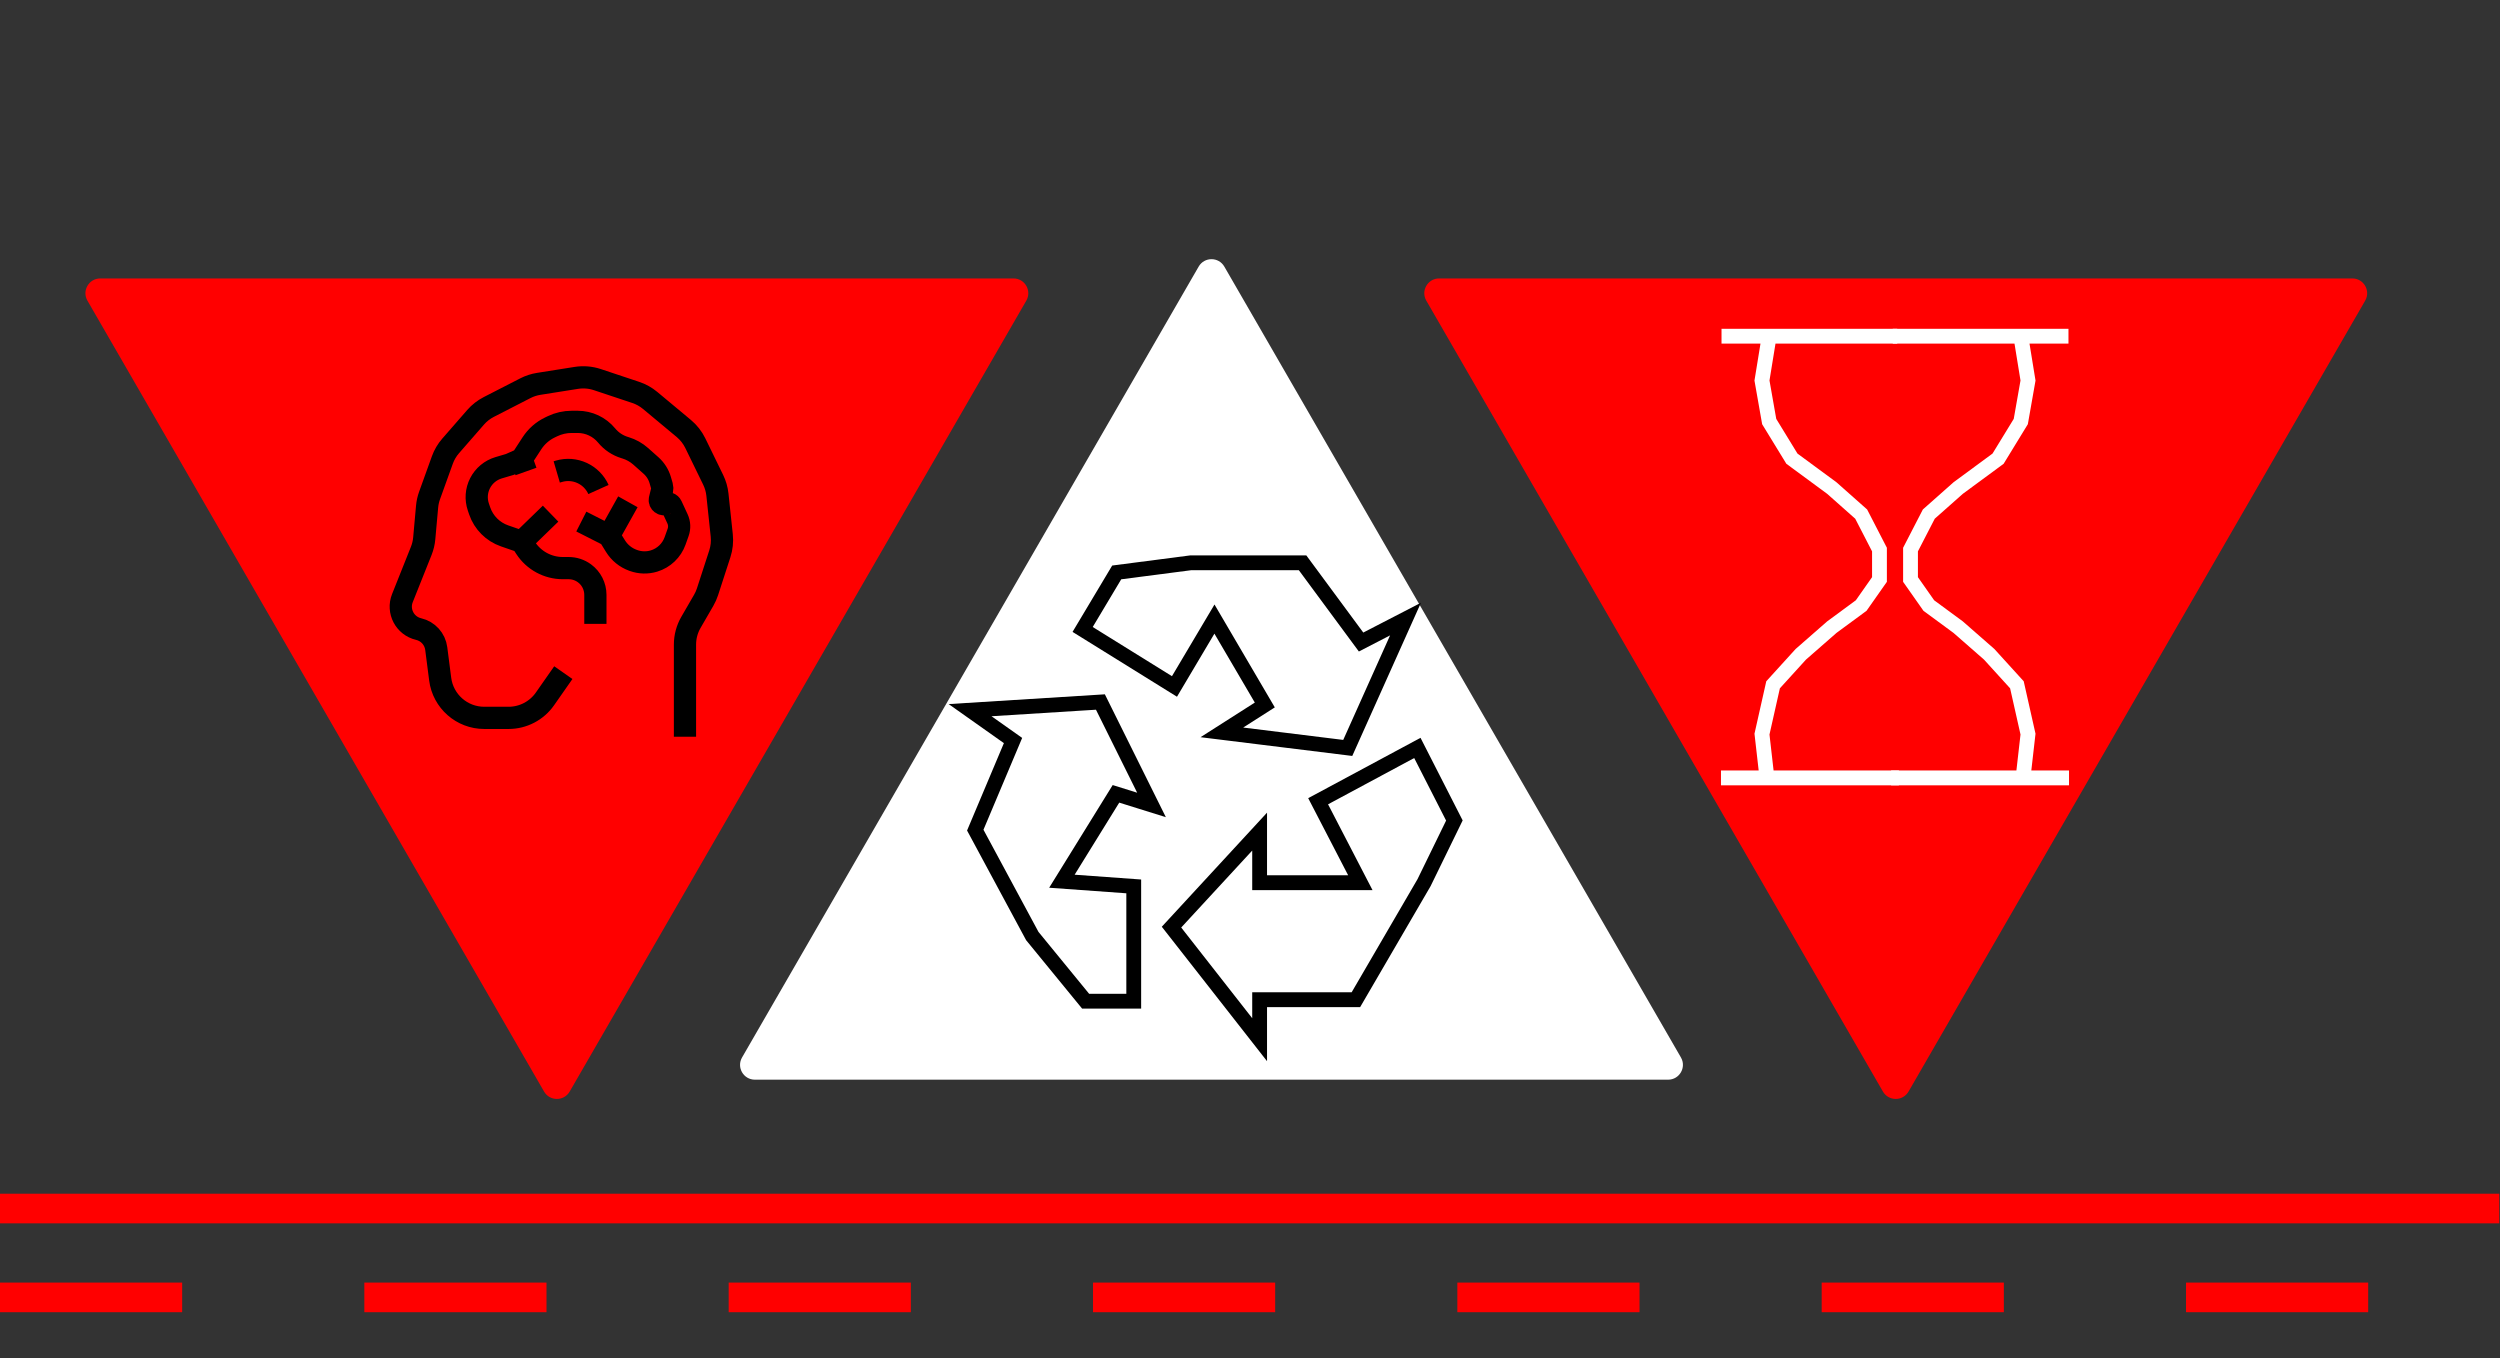<svg width="1688" height="917" viewBox="0 0 1688 917" fill="none" xmlns="http://www.w3.org/2000/svg">
<rect x="0" y="0" width="1688" height="917" fill="#333333" stroke="none"/>
<path d="M0 816H1687.5" stroke="#FF0000" stroke-width="20"/>
<path d="M0 876H1687.5" stroke="#FF0000" stroke-width="20" stroke-dasharray="123 123"/>
<path d="M1271.34 737C1275.19 743.667 1284.81 743.667 1288.66 737L1596.97 203C1600.81 196.333 1596 188 1588.31 188H971.695C963.997 188 959.186 196.333 963.035 203L1271.34 737Z" fill="#FF0000"/>
<path d="M1276.88 525.24H1365.94M1397 525.24H1365.94M1365.94 525.24L1369.31 495.678L1361.82 462.374L1343.11 441.793L1322.16 423.457L1302.33 408.863L1289.98 391.275V371.068L1302.33 347.119L1322.16 329.532L1349.1 309.699L1364.44 284.627L1369.31 256.936L1364.44 227M1364.44 227H1396.63M1364.44 227H1278" stroke="white" stroke-width="10"/>
<path d="M1282.12 525.24H1193.06M1162 525.24H1193.06M1193.06 525.24L1189.69 495.678L1197.18 462.374L1215.89 441.793L1236.84 423.457L1256.67 408.863L1269.02 391.275V371.068L1256.67 347.119L1236.84 329.532L1209.9 309.699L1194.56 284.627L1189.69 256.936L1194.56 227M1194.56 227H1162.37M1194.56 227H1281" stroke="white" stroke-width="10"/>
<path d="M809.34 180C813.189 173.333 822.811 173.333 826.66 180L1134.97 714C1138.81 720.667 1134 729 1126.31 729H509.695C501.997 729 497.186 720.667 501.035 714L809.34 180Z" fill="white"/>
<path d="M765.5 676V598.5L717 595L753.5 536L777.5 543.5L743 474L655 479.5L684 500L658.5 560.5L697 632L733 676H765.5Z" stroke="black" stroke-width="10"/>
<path d="M754 386.5L731 425L793 463.5L820 418L854 476L825 494.5L910 505L949 418L919 433.5L879.5 380H804L754 386.5Z" stroke="black" stroke-width="10"/>
<path d="M982 554L957 505L890 541L918.5 596H850.5V561.5L791 626L850.5 702V675H915.5L961.5 596L982 554Z" stroke="black" stroke-width="10"/>
<path d="M367.34 737C371.189 743.667 380.811 743.667 384.66 737L692.965 203C696.814 196.333 692.003 188 684.305 188H67.695C59.997 188 55.186 196.333 59.035 203L367.34 737Z" fill="#FF0000"/>
<path d="M462.497 497.461V435.231C462.497 429.957 463.887 424.777 466.527 420.212L475.146 405.308C476.2 403.486 477.059 401.559 477.709 399.557L486.026 373.949C487.327 369.943 487.77 365.707 487.326 361.518L484.404 333.97C484.037 330.502 483.067 327.125 481.539 323.991L469.468 299.224C467.61 295.411 464.964 292.036 461.706 289.321L438.971 270.375C436.097 267.98 432.801 266.144 429.252 264.961L403.321 256.317C398.753 254.795 393.886 254.394 389.131 255.149L363.734 259.18C360.601 259.677 357.566 260.669 354.743 262.117L330.027 274.797C326.641 276.534 323.616 278.9 321.115 281.768L304.29 301.054C301.842 303.861 299.937 307.1 298.674 310.605L290.033 334.584C289.164 336.997 288.607 339.511 288.377 342.065L286.447 363.513C286.187 366.404 285.508 369.242 284.433 371.938L271.709 403.837C268.181 412.683 273.363 422.594 282.642 424.742V424.742C288.972 426.208 293.723 431.456 294.553 437.901L297.213 458.544C299.141 473.507 311.881 484.71 326.967 484.71H343.372C353.168 484.71 362.347 479.927 367.96 471.898L380.355 454.166" stroke="black" stroke-width="15"/>
<path d="M402.003 421.25V401.649C402.003 395.889 399.255 390.475 394.607 387.074V387.074C391.513 384.81 387.777 383.589 383.943 383.589H380.029C369.875 383.589 360.41 378.453 354.876 369.939L352.183 365.797M352.183 365.797L371.755 346.818M352.183 365.797L340.701 361.827C332.789 359.092 326.581 352.862 323.873 344.941L322.987 342.348C321.178 337.054 321.59 331.253 324.129 326.268V326.268C326.705 321.213 331.244 317.437 336.684 315.825L344.177 313.605L352.183 310.047M352.183 310.047L355.149 318.35M352.183 310.047L359.168 299.3C362.164 294.692 366.369 290.994 371.323 288.613L373.007 287.803C377.063 285.853 381.506 284.84 386.006 284.84H390.055C397.62 284.84 404.789 288.224 409.598 294.064V294.064C412.767 297.911 417.001 300.738 421.77 302.19L422.363 302.37C426.142 303.52 429.627 305.474 432.579 308.098L439.554 314.298C442.532 316.945 444.699 320.38 445.807 324.207L446.961 328.192C447.231 329.127 447.252 330.116 447.021 331.061L445.564 337.023C444.997 339.34 447.422 341.246 449.54 340.148V340.148C450.945 339.42 452.674 340.011 453.339 341.447L457.447 350.322C458.783 353.208 458.933 356.502 457.863 359.497L455.822 365.211C453.492 371.736 448.212 376.774 441.585 378.796V378.796C437.065 380.175 432.22 380.055 427.773 378.455L427.395 378.318C422.474 376.547 418.3 373.159 415.554 368.708L411.195 361.645M411.195 361.645L423.947 338.811M411.195 361.645L392.513 352.156" stroke="black" stroke-width="15"/>
<path d="M404.078 330.508V330.508C399.49 320.312 388.08 315.066 377.354 318.221L375.907 318.646" stroke="black" stroke-width="15"/>
</svg>
